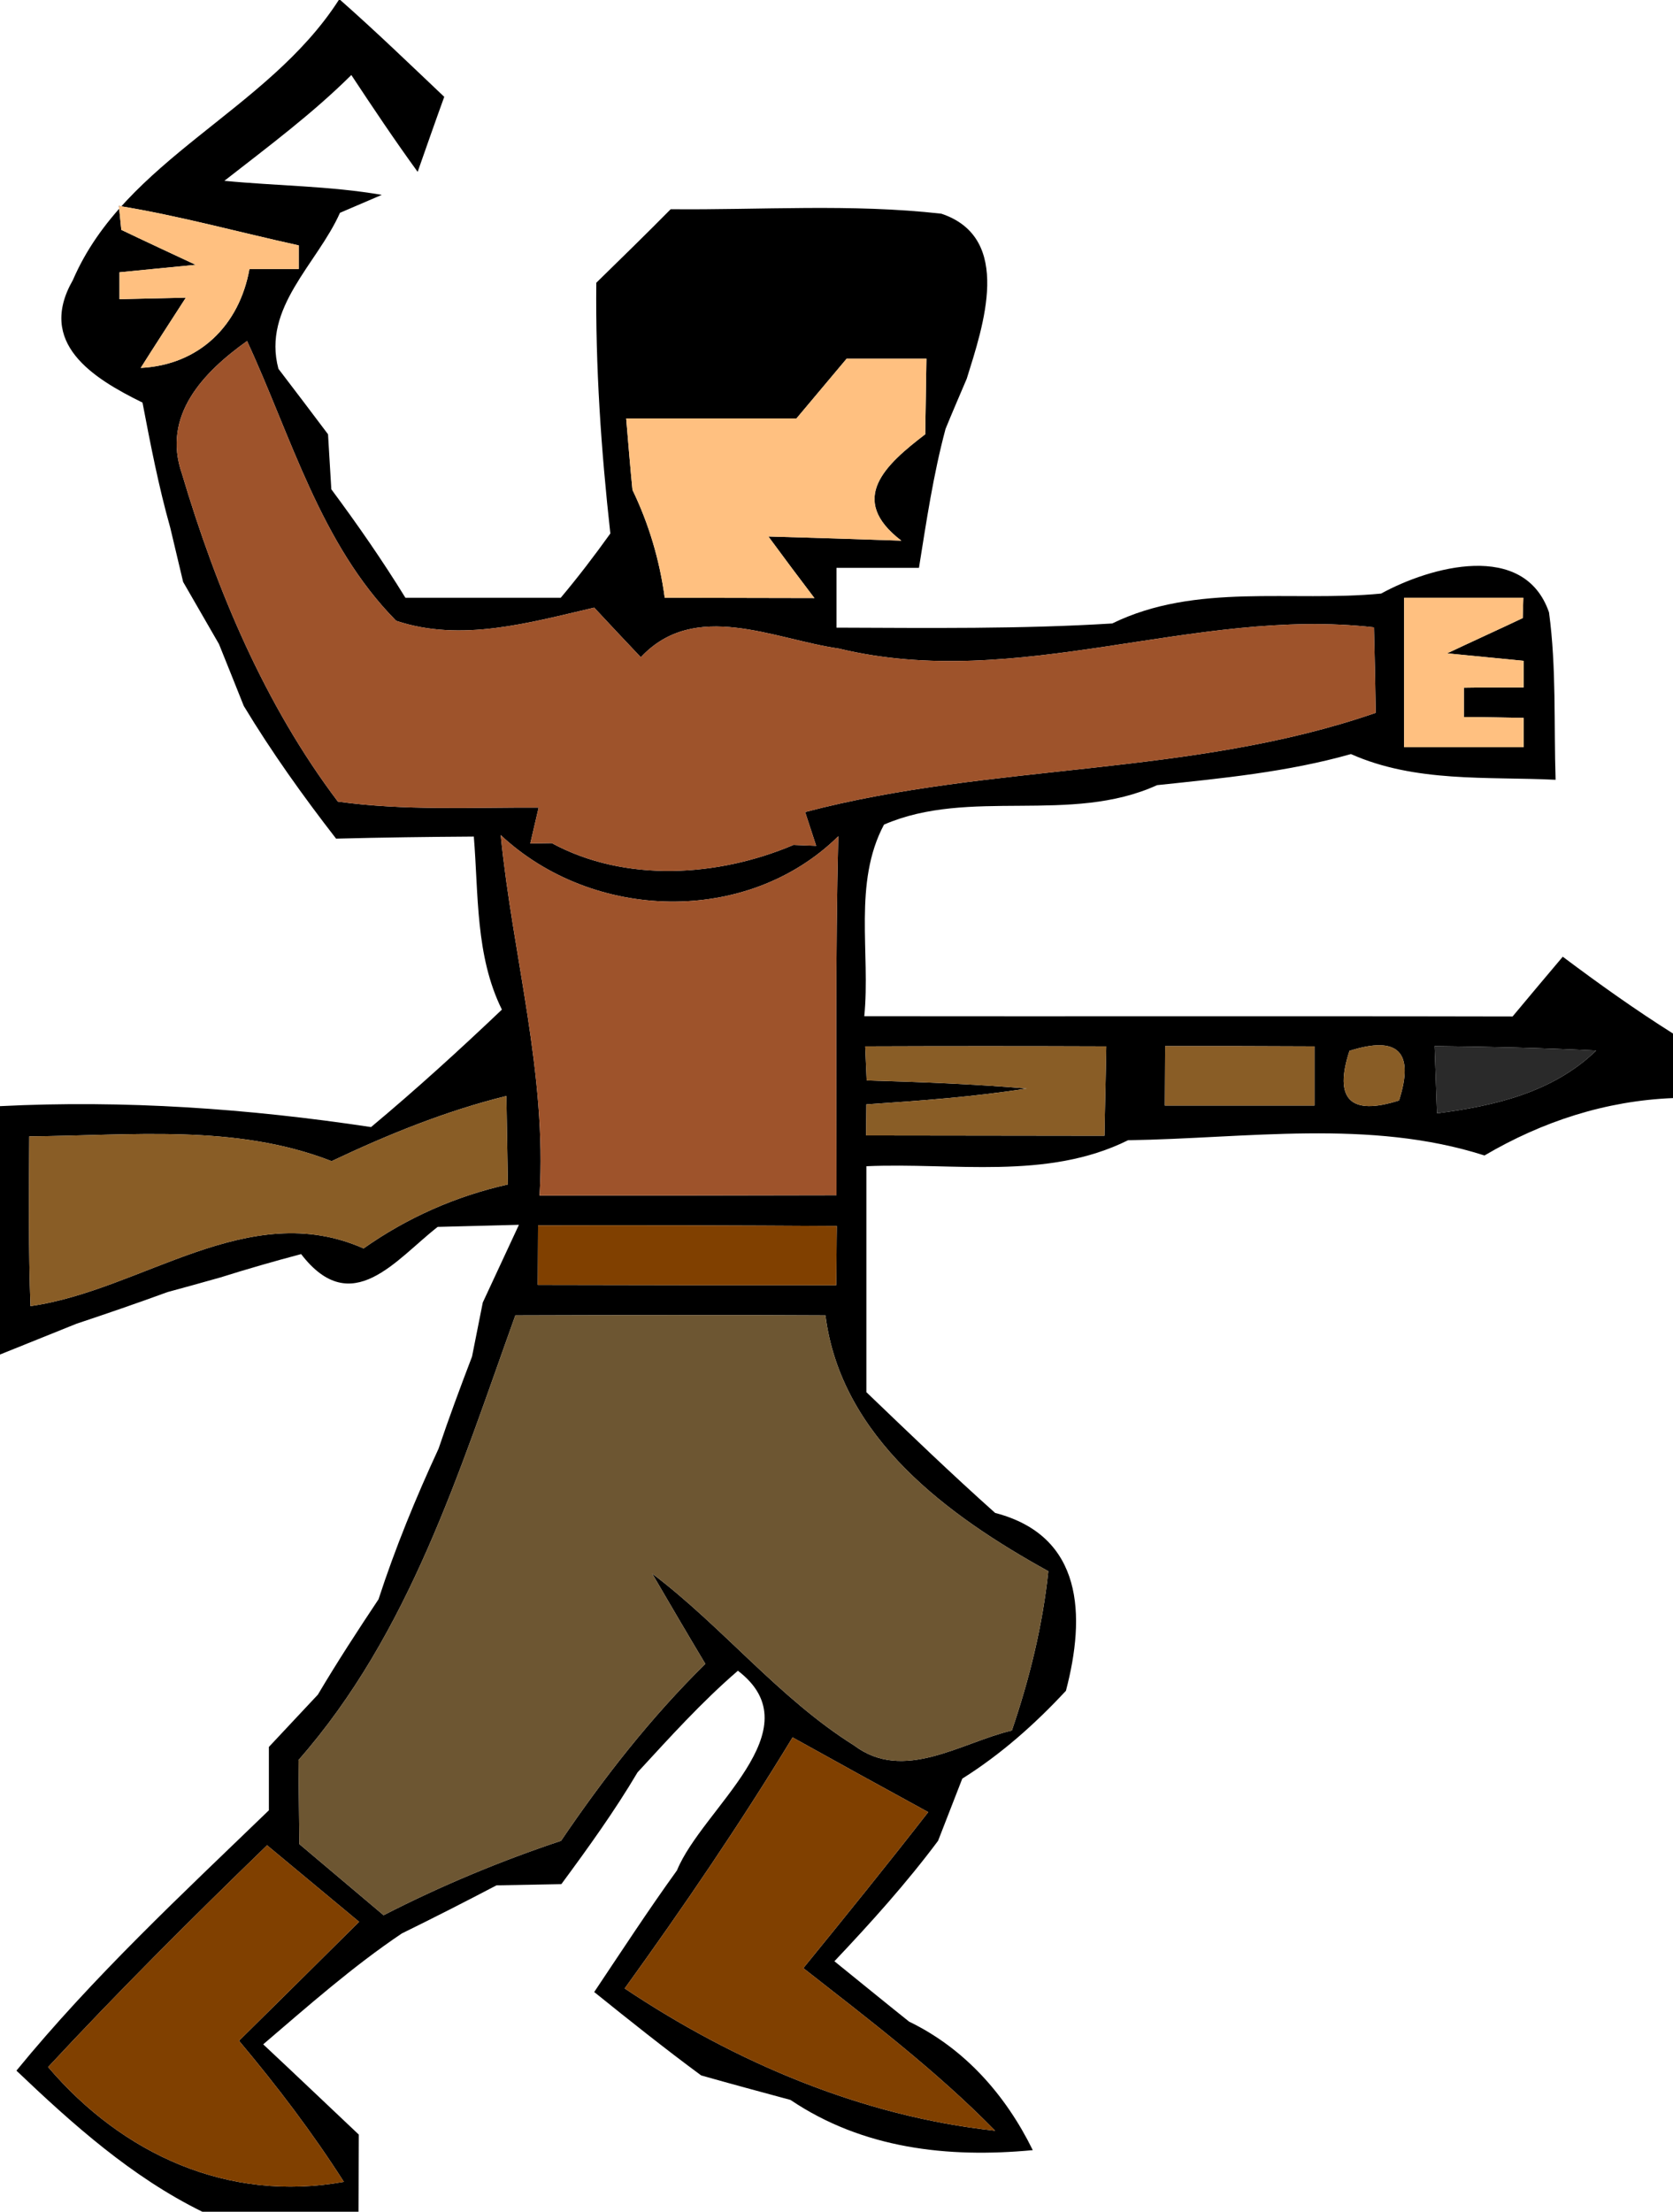 <?xml version="1.0" encoding="UTF-8" ?>
<!DOCTYPE svg PUBLIC "-//W3C//DTD SVG 1.1//EN" "http://www.w3.org/Graphics/SVG/1.1/DTD/svg11.dtd">
<svg width="56pt" height="74pt" viewBox="0 0 56 74" version="1.1" xmlns="http://www.w3.org/2000/svg">
<g id="#ffffffff">
</g>
<g id="#000000ff">
<path fill="#000000" opacity="1.00" d=" M 11.34 0.00 L 11.39 0.00 C 12.58 1.05 13.72 2.15 14.87 3.24 C 14.64 3.87 14.20 5.12 13.98 5.75 C 13.21 4.69 12.48 3.60 11.76 2.51 C 10.45 3.81 8.97 4.91 7.51 6.05 C 9.27 6.22 11.04 6.22 12.78 6.52 L 11.38 7.12 C 10.62 8.83 8.77 10.29 9.32 12.34 C 9.74 12.89 10.57 13.98 10.98 14.53 C 11.01 14.99 11.06 15.91 11.09 16.37 C 11.96 17.54 12.80 18.75 13.57 20.00 C 15.30 20.00 17.04 20.00 18.77 20.00 C 19.35 19.31 19.90 18.59 20.43 17.85 C 20.12 15.06 19.93 12.27 19.96 9.46 C 20.79 8.65 21.63 7.83 22.45 7.00 C 25.47 7.03 28.50 6.81 31.51 7.15 C 33.93 7.96 32.90 10.93 32.36 12.67 C 32.18 13.09 31.82 13.93 31.65 14.35 C 31.24 15.88 31.01 17.44 30.76 19.00 C 30.07 19.00 28.69 19.00 28.00 19.00 C 28.00 19.50 28.00 20.50 28.00 21.00 C 31.08 21.01 34.16 21.05 37.23 20.86 C 40.03 19.49 43.24 20.15 46.23 19.86 C 47.87 18.96 51.02 18.08 51.85 20.49 C 52.10 22.34 52.01 24.22 52.07 26.09 C 49.77 25.98 47.38 26.19 45.22 25.23 C 43.10 25.83 40.91 26.04 38.73 26.27 C 35.83 27.59 32.45 26.35 29.59 27.59 C 28.55 29.54 29.14 31.88 28.93 34.00 C 36.17 34.01 43.40 33.99 50.63 34.01 C 51.19 33.34 51.75 32.67 52.31 32.01 C 53.51 32.91 54.73 33.78 56.00 34.58 L 56.00 36.74 C 53.75 36.83 51.63 37.52 49.69 38.66 C 45.85 37.43 41.73 38.09 37.76 38.15 C 35.04 39.50 31.92 38.89 29.00 39.02 C 29.00 41.54 29.00 44.06 29.00 46.58 C 30.42 47.94 31.84 49.31 33.31 50.62 C 36.27 51.39 36.34 54.06 35.68 56.57 C 34.64 57.69 33.50 58.70 32.21 59.51 C 32.01 60.03 31.60 61.07 31.40 61.59 C 30.34 63.01 29.15 64.33 27.93 65.62 C 28.76 66.29 29.59 66.97 30.43 67.64 C 32.29 68.54 33.66 70.09 34.57 71.94 C 31.72 72.21 28.88 71.89 26.46 70.26 C 25.46 69.99 24.46 69.72 23.47 69.44 C 22.25 68.54 21.07 67.60 19.89 66.65 C 20.80 65.29 21.70 63.91 22.66 62.58 C 23.51 60.50 27.29 57.88 24.70 55.90 C 23.49 56.94 22.42 58.13 21.34 59.30 C 20.57 60.60 19.69 61.82 18.79 63.04 C 18.25 63.05 17.16 63.07 16.62 63.08 C 15.57 63.63 14.51 64.17 13.45 64.69 C 11.80 65.80 10.32 67.11 8.81 68.40 C 9.88 69.40 10.94 70.41 12.01 71.42 C 12.01 72.06 12.00 73.35 12.00 74.00 L 6.77 74.00 C 4.41 72.84 2.44 71.08 0.55 69.28 C 3.12 66.14 6.09 63.38 9.00 60.57 C 9.00 60.04 9.00 58.98 9.00 58.45 C 9.41 58.01 10.23 57.14 10.64 56.70 C 11.28 55.62 11.97 54.56 12.67 53.51 C 13.23 51.79 13.92 50.11 14.68 48.47 C 15.03 47.43 15.41 46.41 15.80 45.39 C 15.89 44.93 16.07 44.03 16.16 43.58 C 16.46 42.93 17.07 41.63 17.37 40.98 C 16.69 41.00 15.33 41.03 14.65 41.05 C 13.25 42.14 11.77 44.16 10.08 41.96 C 9.17 42.20 8.27 42.46 7.38 42.74 C 6.93 42.87 6.05 43.11 5.61 43.23 C 4.60 43.60 3.58 43.95 2.56 44.29 C 1.92 44.55 0.64 45.06 0.00 45.32 L 0.00 37.01 C 4.16 36.80 8.31 37.09 12.42 37.71 C 13.93 36.45 15.38 35.13 16.80 33.78 C 15.91 31.98 16.02 29.93 15.86 27.99 C 14.32 28.00 12.79 28.02 11.25 28.06 C 10.14 26.63 9.09 25.16 8.16 23.62 C 7.95 23.10 7.54 22.06 7.33 21.55 C 7.03 21.03 6.43 19.99 6.13 19.47 C 6.02 19.02 5.81 18.11 5.70 17.66 C 5.31 16.28 5.04 14.88 4.77 13.47 C 3.10 12.65 1.23 11.48 2.44 9.37 C 4.19 5.31 8.95 3.72 11.34 0.00 M 3.98 6.89 L 4.06 7.69 C 4.68 7.99 5.93 8.57 6.55 8.86 C 5.91 8.92 4.64 9.05 4.00 9.11 L 4.00 10.01 C 4.55 10.00 5.66 9.97 6.22 9.96 C 5.84 10.55 5.08 11.72 4.71 12.31 C 6.67 12.21 8.01 10.89 8.35 9.00 L 10.00 9.00 L 10.00 8.21 C 7.99 7.77 6.01 7.22 3.98 6.89 M 28.34 12.00 C 27.92 12.50 27.08 13.50 26.66 14.00 C 24.76 14.00 22.86 14.00 20.96 14.00 C 21.01 14.60 21.11 15.80 21.17 16.39 C 21.72 17.53 22.08 18.74 22.25 20.00 C 23.92 20.00 25.59 20.01 27.26 20.01 C 26.87 19.50 26.10 18.47 25.72 17.95 C 27.20 17.99 28.68 18.04 30.17 18.09 C 28.35 16.70 29.65 15.54 30.97 14.53 C 30.98 13.90 31.00 12.63 31.01 12.00 C 30.34 12.00 29.01 12.00 28.34 12.00 M 6.09 15.85 C 7.24 19.72 8.86 23.58 11.31 26.82 C 13.53 27.13 15.79 27.01 18.03 27.02 L 17.75 28.22 L 18.47 28.21 C 20.93 29.54 24.04 29.34 26.56 28.27 L 27.32 28.30 L 26.95 27.17 C 33.22 25.52 39.88 25.99 46.05 23.85 C 46.04 23.13 46.01 21.70 45.99 20.99 C 39.96 20.30 34.08 23.15 28.08 21.70 C 25.91 21.39 23.26 20.05 21.45 21.99 C 21.06 21.58 20.28 20.75 19.89 20.33 C 17.73 20.83 15.44 21.50 13.26 20.77 C 10.72 18.20 9.75 14.60 8.27 11.41 C 6.81 12.45 5.41 13.90 6.09 15.85 M 47.00 20.00 C 47.00 21.67 47.00 23.33 47.00 25.00 C 48.33 25.00 49.67 25.00 51.00 25.00 L 51.00 24.02 C 50.50 24.01 49.50 23.99 49.00 23.99 L 49.00 23.01 C 49.50 23.00 50.50 23.00 51.00 23.00 L 51.00 22.11 C 50.36 22.05 49.08 21.92 48.44 21.86 C 49.07 21.56 50.34 20.98 50.97 20.68 L 50.99 20.00 C 49.99 20.00 48.00 20.00 47.00 20.00 M 16.76 27.94 C 17.16 31.97 18.31 35.92 18.06 40.00 C 21.38 40.00 24.69 40.00 28.00 39.99 C 28.00 35.99 27.96 31.99 28.06 27.98 C 25.01 30.98 19.84 30.82 16.76 27.94 M 28.96 35.01 L 29.01 36.15 C 30.80 36.20 32.59 36.27 34.37 36.42 C 32.59 36.70 30.80 36.83 29.00 36.95 L 28.99 37.99 C 31.65 37.99 34.31 38.00 36.97 38.00 C 36.98 37.25 37.02 35.76 37.03 35.01 C 34.34 35.00 31.65 35.00 28.96 35.01 M 39.00 35.00 C 39.00 35.50 38.99 36.50 38.99 36.99 C 40.66 36.99 42.33 36.99 44.00 36.99 C 44.00 36.50 44.00 35.50 44.00 35.01 C 42.33 35.00 40.67 35.00 39.00 35.00 M 45.17 35.16 C 44.64 36.78 45.20 37.34 46.83 36.82 C 47.35 35.20 46.80 34.64 45.17 35.16 M 48.02 35.00 C 48.04 35.56 48.08 36.69 48.10 37.25 C 50.04 37.00 51.98 36.55 53.43 35.15 C 51.63 35.06 49.82 35.02 48.02 35.00 M 11.10 38.85 C 7.87 37.59 4.36 38.00 0.98 38.02 C 0.97 39.91 0.95 41.80 1.02 43.70 C 4.77 43.17 8.30 40.06 12.17 41.77 C 13.63 40.74 15.26 40.02 17.00 39.63 C 16.99 38.89 16.96 37.41 16.95 36.67 C 14.92 37.17 12.98 37.96 11.10 38.85 M 18.01 41.00 C 18.01 41.50 18.00 42.49 18.00 42.99 C 21.33 43.00 24.66 43.00 27.99 43.00 C 28.00 42.50 28.00 41.51 28.01 41.02 C 24.67 41.00 21.34 40.99 18.01 41.00 M 17.25 44.01 C 15.38 49.21 13.71 54.66 9.99 58.89 C 10.00 59.59 10.01 61.00 10.02 61.70 C 10.96 62.49 11.90 63.29 12.84 64.08 C 14.75 63.10 16.74 62.27 18.78 61.59 C 20.21 59.48 21.79 57.46 23.61 55.67 C 23.01 54.67 22.42 53.66 21.83 52.65 C 24.20 54.44 26.07 56.82 28.59 58.40 C 30.25 59.65 32.17 58.30 33.87 57.90 C 34.46 56.17 34.90 54.39 35.09 52.57 C 31.74 50.72 28.15 48.11 27.63 44.01 C 24.17 43.99 20.71 44.00 17.25 44.01 M 20.91 66.53 C 24.61 69.00 28.86 70.81 33.31 71.29 C 31.34 69.28 29.10 67.58 26.89 65.85 C 28.30 64.12 29.70 62.39 31.07 60.63 C 29.55 59.80 28.04 58.97 26.53 58.13 C 24.78 61.01 22.88 63.80 20.91 66.53 M 1.61 69.16 C 4.10 72.08 7.64 73.70 11.51 73.00 C 10.45 71.34 9.26 69.78 8.00 68.28 C 9.34 66.96 10.68 65.63 12.02 64.30 C 11.25 63.66 9.71 62.38 8.94 61.74 C 6.44 64.16 3.98 66.61 1.61 69.16 Z" />
<path fill="#000000" opacity="1.00" d=" M 29.22 13.22 C 29.83 13.84 29.83 13.84 29.22 13.22 Z" />
</g>
<g id="#ffc080ff">
<path fill="#ffc080" opacity="1.00" d=" M 3.98 6.89 C 6.01 7.22 7.99 7.77 10.00 8.21 L 10.00 9.00 L 8.35 9.00 C 8.01 10.89 6.67 12.21 4.71 12.31 C 5.08 11.72 5.84 10.55 6.22 9.96 C 5.66 9.97 4.55 10.00 4.00 10.01 L 4.00 9.11 C 4.64 9.05 5.91 8.92 6.55 8.86 C 5.93 8.57 4.68 7.99 4.06 7.69 L 3.98 6.89 Z" />
<path fill="#ffc080" opacity="1.00" d=" M 28.34 12.00 C 29.01 12.00 30.34 12.00 31.01 12.00 C 31.00 12.63 30.98 13.90 30.97 14.53 C 29.65 15.54 28.35 16.70 30.17 18.09 C 28.68 18.04 27.20 17.99 25.72 17.95 C 26.10 18.47 26.87 19.50 27.26 20.01 C 25.59 20.01 23.92 20.00 22.25 20.00 C 22.08 18.74 21.72 17.53 21.17 16.39 C 21.11 15.80 21.01 14.60 20.96 14.00 C 22.86 14.00 24.76 14.00 26.66 14.00 C 27.08 13.50 27.92 12.50 28.34 12.00 M 29.22 13.22 C 29.83 13.84 29.83 13.84 29.22 13.22 Z" />
<path fill="#ffc080" opacity="1.00" d=" M 47.00 20.00 C 48.00 20.00 49.99 20.00 50.99 20.00 L 50.97 20.68 C 50.34 20.98 49.07 21.56 48.44 21.86 C 49.08 21.92 50.36 22.05 51.00 22.11 L 51.00 23.00 C 50.50 23.00 49.50 23.00 49.00 23.01 L 49.00 23.99 C 49.50 23.99 50.50 24.01 51.00 24.02 L 51.00 25.00 C 49.67 25.00 48.33 25.00 47.00 25.00 C 47.00 23.33 47.00 21.67 47.00 20.00 Z" />
</g>
<g id="#9e532bff">
<path fill="#9e532b" opacity="1.00" d=" M 6.09 15.85 C 5.41 13.90 6.81 12.45 8.27 11.41 C 9.75 14.60 10.72 18.20 13.26 20.77 C 15.44 21.50 17.73 20.83 19.89 20.33 C 20.28 20.75 21.06 21.58 21.45 21.99 C 23.26 20.05 25.91 21.39 28.08 21.70 C 34.08 23.15 39.96 20.30 45.99 20.99 C 46.01 21.70 46.04 23.13 46.05 23.85 C 39.88 25.99 33.22 25.52 26.95 27.17 L 27.32 28.30 L 26.56 28.27 C 24.04 29.34 20.93 29.54 18.47 28.21 L 17.75 28.22 L 18.03 27.02 C 15.79 27.01 13.53 27.13 11.31 26.82 C 8.86 23.58 7.24 19.72 6.09 15.85 Z" />
<path fill="#9e532b" opacity="1.00" d=" M 16.76 27.94 C 19.84 30.82 25.01 30.98 28.06 27.98 C 27.96 31.99 28.00 35.99 28.00 39.99 C 24.69 40.00 21.38 40.00 18.06 40.00 C 18.31 35.92 17.16 31.97 16.76 27.94 Z" />
</g>
<g id="#895d26ff">
<path fill="#895d26" opacity="1.00" d=" M 28.96 35.01 C 31.65 35.00 34.34 35.00 37.03 35.01 C 37.02 35.76 36.98 37.25 36.97 38.00 C 34.31 38.00 31.65 37.99 28.99 37.99 L 29.00 36.95 C 30.80 36.83 32.59 36.70 34.37 36.42 C 32.59 36.27 30.80 36.20 29.01 36.15 L 28.96 35.01 Z" />
<path fill="#895d26" opacity="1.00" d=" M 39.00 35.00 C 40.67 35.00 42.33 35.00 44.00 35.01 C 44.00 35.50 44.00 36.50 44.00 36.99 C 42.33 36.99 40.66 36.99 38.99 36.99 C 38.99 36.50 39.00 35.50 39.00 35.00 Z" />
<path fill="#895d26" opacity="1.00" d=" M 45.17 35.16 C 46.80 34.64 47.35 35.20 46.83 36.82 C 45.20 37.34 44.64 36.78 45.17 35.16 Z" />
<path fill="#895d26" opacity="1.00" d=" M 11.10 38.85 C 12.98 37.96 14.92 37.17 16.95 36.67 C 16.96 37.41 16.99 38.89 17.00 39.63 C 15.26 40.02 13.63 40.74 12.17 41.77 C 8.30 40.06 4.77 43.17 1.02 43.70 C 0.95 41.80 0.97 39.91 0.98 38.02 C 4.36 38.00 7.87 37.59 11.10 38.85 Z" />
</g>
<g id="#2a2a2aff">
<path fill="#2a2a2a" opacity="1.00" d=" M 48.02 35.00 C 49.82 35.02 51.63 35.06 53.43 35.15 C 51.98 36.55 50.04 37.00 48.10 37.25 C 48.08 36.69 48.04 35.56 48.02 35.00 Z" />
</g>
<g id="#804000ff">
<path fill="#804000" opacity="1.00" d=" M 18.01 41.00 C 21.34 40.99 24.67 41.00 28.01 41.02 C 28.00 41.51 28.00 42.50 27.99 43.00 C 24.66 43.00 21.33 43.00 18.00 42.99 C 18.00 42.49 18.01 41.50 18.01 41.00 Z" />
<path fill="#804000" opacity="1.00" d=" M 20.91 66.53 C 22.88 63.80 24.78 61.01 26.53 58.13 C 28.04 58.97 29.55 59.80 31.07 60.63 C 29.70 62.39 28.30 64.12 26.89 65.85 C 29.10 67.58 31.34 69.28 33.31 71.29 C 28.86 70.81 24.61 69.00 20.91 66.53 Z" />
<path fill="#804000" opacity="1.00" d=" M 1.61 69.16 C 3.98 66.61 6.44 64.16 8.94 61.74 C 9.71 62.38 11.25 63.66 12.02 64.30 C 10.68 65.63 9.34 66.96 8.00 68.28 C 9.26 69.78 10.45 71.34 11.51 73.00 C 7.64 73.70 4.10 72.08 1.61 69.16 Z" />
</g>
<g id="#6d5632ff">
<path fill="#6d5632" opacity="1.00" d=" M 17.25 44.01 C 20.71 44.00 24.17 43.99 27.63 44.01 C 28.15 48.11 31.74 50.72 35.09 52.57 C 34.90 54.39 34.46 56.17 33.87 57.90 C 32.17 58.30 30.25 59.65 28.59 58.40 C 26.07 56.82 24.20 54.44 21.83 52.65 C 22.42 53.66 23.01 54.67 23.61 55.67 C 21.79 57.46 20.21 59.48 18.78 61.59 C 16.74 62.27 14.75 63.10 12.84 64.08 C 11.90 63.29 10.96 62.49 10.02 61.70 C 10.01 61.00 10.00 59.59 9.99 58.89 C 13.71 54.66 15.38 49.21 17.25 44.01 Z" />
</g>
</svg>
